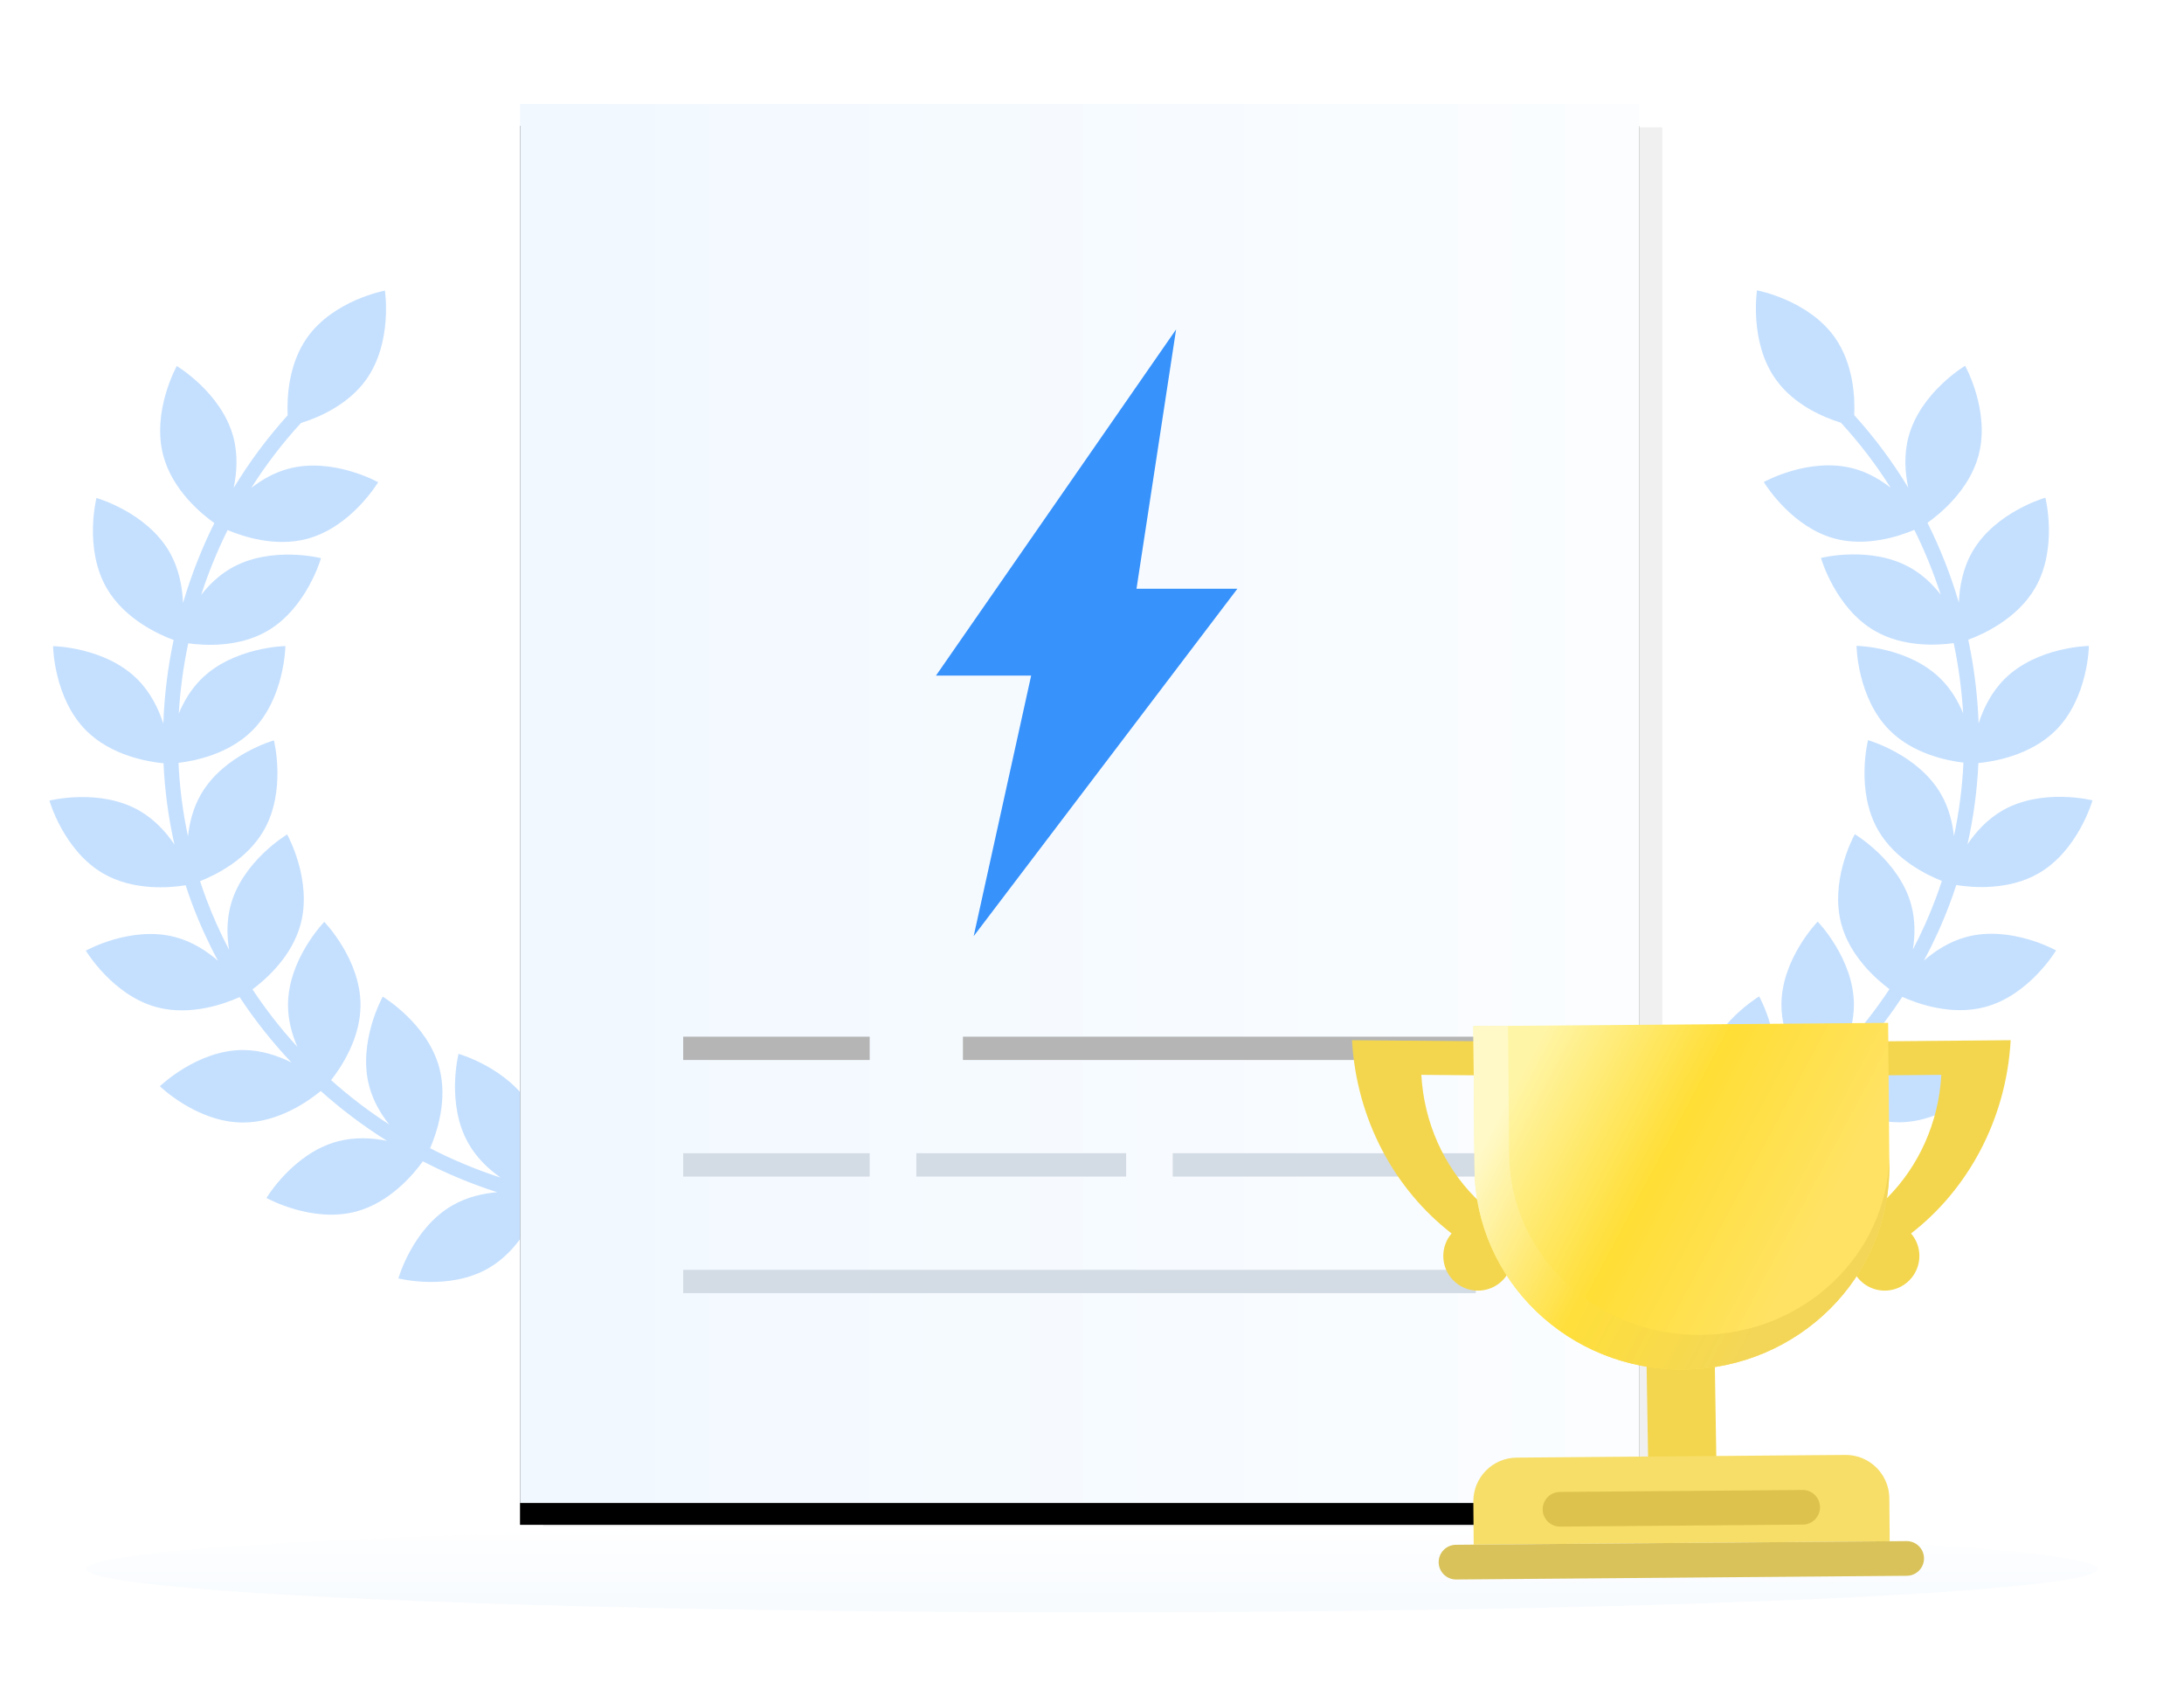 <svg xmlns="http://www.w3.org/2000/svg" xmlns:xlink="http://www.w3.org/1999/xlink" width="100" height="77" viewBox="0 0 100 77">
    <defs>
        <linearGradient id="prefix__b" x1="50%" x2="50%" y1="0%" y2="100%">
            <stop offset="0%" stop-color="#FFF"/>
            <stop offset="100%" stop-color="#DDEDFC"/>
        </linearGradient>
        <linearGradient id="prefix__f" x1="2.699%" x2="98.049%" y1="50%" y2="50%">
            <stop offset="0%" stop-color="#F1F8FF"/>
            <stop offset="100%" stop-color="#FBFDFF"/>
        </linearGradient>
        <linearGradient id="prefix__g" x1="0%" x2="75.458%" y1="40.002%" y2="73.29%">
            <stop offset="0%" stop-color="#FFF5A7"/>
            <stop offset="50.018%" stop-color="#FFDE36"/>
            <stop offset="100%" stop-color="#FFE263"/>
        </linearGradient>
        <linearGradient id="prefix__h" x1="0%" x2="75.458%" y1="40.175%" y2="72.886%">
            <stop offset="0%" stop-color="#FFF9C8"/>
            <stop offset="47.543%" stop-color="#FFDF3B"/>
            <stop offset="100%" stop-color="#F3D658"/>
        </linearGradient>
        <path id="prefix__a" d="M0 0L100 0 100 76.19 0 76.19z"/>
        <path id="prefix__e" d="M0 0H51.235V64.043H0z"/>
        <filter id="prefix__d" width="113.7%" height="110.9%" x="-6.8%" y="-3.9%" filterUnits="objectBoundingBox">
            <feOffset dy="1" in="SourceAlpha" result="shadowOffsetOuter1"/>
            <feGaussianBlur in="shadowOffsetOuter1" result="shadowBlurOuter1" stdDeviation="1"/>
            <feColorMatrix in="shadowBlurOuter1" values="0 0 0 0 0 0 0 0 0 0 0 0 0 0 0 0 0 0 0.044 0"/>
        </filter>
    </defs>
    <g fill="none" fill-rule="evenodd">
        <mask id="prefix__c" fill="#fff">
            <use xlink:href="#prefix__a"/>
        </mask>
        <ellipse cx="50" cy="71.825" fill="url(#prefix__b)" mask="url(#prefix__c)" opacity=".5" rx="46.032" ry="1.984"/>
        <g fill="#C5E0FF" mask="url(#prefix__c)">
            <path d="M89.977 16.745s1.162 2.074.616 4.105c-.427 1.591-1.776 2.685-2.338 3.083.586 1.171 1.066 2.395 1.436 3.65.03-.726.183-1.571.622-2.332 1.052-1.82 3.34-2.467 3.34-2.467s.585 2.305-.466 4.127c-.828 1.434-2.425 2.14-3.065 2.375.268 1.258.427 2.54.474 3.827.219-.676.582-1.423 1.184-2.025 1.485-1.486 3.866-1.518 3.866-1.518s-.031 2.378-1.52 3.865c-1.152 1.15-2.839 1.43-3.54 1.497-.057 1.247-.222 2.491-.499 3.718.38-.564.903-1.144 1.597-1.544 1.82-1.05 4.126-.466 4.126-.466s-.645 2.287-2.467 3.34c-1.385.8-3.052.652-3.77.536-.093.289-.193.576-.3.86-.337.898-.732 1.765-1.179 2.597.514-.448 1.17-.873 1.943-1.081 2.031-.545 4.105.617 4.105.617s-1.217 2.045-3.248 2.59c-1.556.417-3.138-.168-3.792-.464-.704 1.069-1.499 2.069-2.37 2.992.623-.312 1.388-.568 2.214-.568 2.102 0 3.807 1.659 3.807 1.659s-1.705 1.659-3.807 1.66c-1.627 0-3.016-.994-3.56-1.444-.944.846-1.959 1.61-3.03 2.282.678-.137 1.476-.184 2.268.028 2.029.544 3.249 2.587 3.249 2.587s-2.076 1.164-4.109.62c-1.556-.418-2.634-1.716-3.053-2.3-1.089.566-2.227 1.04-3.399 1.417.657.054 1.386.22 2.051.604 1.821 1.051 2.468 3.34 2.468 3.34s-2.306.585-4.127-.466c-1.356-.783-2.061-2.253-2.332-2.952-1.15.257-2.326.42-3.516.485.575.224 1.173.559 1.672 1.057 1.484 1.487 1.518 3.866 1.518 3.866s-2.378-.031-3.865-1.52c-1.079-1.08-1.391-2.631-1.482-3.399-.364-.016-.73-.043-1.095-.08-.802-.081-1.599-.206-2.385-.375.48.36.95.825 1.29 1.414 1.05 1.82.466 4.127.466 4.127s-2.288-.645-3.34-2.467c-.757-1.311-.666-2.875-.556-3.647-1.335-.427-2.628-.983-3.853-1.66l-.366-.206.344-.594c1.276.737 2.632 1.338 4.038 1.794.246-.661.952-2.22 2.363-3.035 1.82-1.05 4.127-.466 4.127-.466s-.647 2.29-2.467 3.34c-.772.446-1.63.597-2.364.624.911.217 1.838.374 2.772.468.338.034.677.06 1.014.077.07-.715.354-2.38 1.494-3.518 1.487-1.489 3.864-1.52 3.864-1.52s-.033 2.38-1.517 3.866c-.599.6-1.342.963-2.016 1.183 1.246-.049 2.477-.21 3.68-.477-.114-.737-.243-2.37.543-3.733 1.052-1.82 3.34-2.467 3.34-2.467s.585 2.305-.466 4.126c-.381.66-.925 1.166-1.463 1.543 1.114-.36 2.196-.812 3.234-1.347-.306-.706-.816-2.211-.42-3.69.545-2.03 2.588-3.249 2.588-3.249s1.16 2.077.618 4.107c-.181.678-.53 1.265-.912 1.746.936-.607 1.826-1.286 2.66-2.03-.481-.61-1.347-1.922-1.347-3.44 0-2.102 1.66-3.807 1.66-3.807s1.658 1.705 1.659 3.807c0 .698-.183 1.352-.427 1.914.75-.818 1.438-1.697 2.055-2.63-.62-.46-1.81-1.507-2.206-2.985-.508-1.896.471-3.831.604-4.08l.014-.028s2.043 1.216 2.588 3.247c.187.703.171 1.41.07 2.036.393-.75.744-1.53 1.046-2.335.1-.268.195-.537.283-.807-.712-.282-2.146-.985-2.915-2.318-1.05-1.82-.466-4.127-.466-4.127s2.29.646 3.34 2.467c.36.624.528 1.304.594 1.93.238-1.112.382-2.24.435-3.369-.775-.092-2.309-.409-3.379-1.478-1.488-1.486-1.516-3.868-1.516-3.868s2.378.035 3.864 1.52c.469.469.793 1.026 1.017 1.569-.064-1.08-.209-2.155-.433-3.213-.782.107-2.319.185-3.612-.561-1.82-1.054-2.465-3.34-2.465-3.34s2.303-.585 4.124.466c.56.323 1.007.762 1.36 1.216-.33-1.016-.733-2.009-1.209-2.967-.726.306-2.198.786-3.645.4-1.892-.51-3.076-2.316-3.23-2.562l-.017-.028s2.076-1.16 4.106-.619c.657.177 1.228.51 1.7.88-.665-1.054-1.425-2.05-2.275-2.975-.77-.238-2.15-.808-2.99-1.993-1.217-1.715-.852-4.066-.852-4.066s2.337.43 3.556 2.145c.873 1.23.932 2.785.896 3.566.933 1.028 1.759 2.142 2.472 3.32-.147-.69-.204-1.515.015-2.332.546-2.031 2.589-3.247 2.589-3.247z"/>
        </g>
        <g fill="#C5E0FF" mask="url(#prefix__c)">
            <path d="M8.094 16.756s2.043 1.216 2.59 3.247c.218.818.16 1.643.014 2.336.714-1.18 1.54-2.295 2.473-3.325-.035-.781.025-2.337.897-3.566 1.217-1.714 3.556-2.144 3.556-2.144s.365 2.35-.851 4.065c-.842 1.185-2.221 1.756-2.992 1.995-.85.924-1.61 1.921-2.276 2.974.473-.37 1.044-.704 1.702-.88 2.03-.543 4.107.618 4.107.618s-1.219 2.045-3.247 2.59c-1.45.386-2.921-.094-3.646-.4-.476.958-.88 1.95-1.21 2.967.354-.454.802-.893 1.36-1.216 1.822-1.051 4.127-.466 4.127-.466s-.647 2.286-2.467 3.34c-1.292.746-2.828.668-3.612.56-.224 1.06-.37 2.135-.433 3.215.224-.543.548-1.1 1.017-1.57 1.486-1.484 3.864-1.52 3.864-1.52s-.028 2.383-1.516 3.869c-1.07 1.069-2.603 1.385-3.378 1.478.052 1.128.196 2.255.434 3.367.066-.625.234-1.305.594-1.929 1.05-1.82 3.34-2.467 3.34-2.467s.584 2.307-.466 4.127c-.769 1.332-2.201 2.036-2.915 2.318.088.27.183.54.283.807.302.805.652 1.583 1.046 2.334-.101-.626-.117-1.333.07-2.035.545-2.03 2.588-3.246 2.588-3.246s1.163 2.076.618 4.107c-.396 1.479-1.586 2.525-2.205 2.985.616.933 1.304 1.812 2.054 2.63-.244-.562-.427-1.216-.427-1.913 0-2.102 1.66-3.807 1.66-3.807s1.66 1.704 1.66 3.806c-.001 1.518-.867 2.83-1.347 3.44.833.745 1.723 1.424 2.66 2.03-.384-.481-.732-1.068-.913-1.746-.542-2.03.618-4.106.618-4.106s2.043 1.22 2.587 3.248c.397 1.479-.113 2.984-.419 3.691 1.036.533 2.115.984 3.226 1.344-.536-.376-1.077-.881-1.457-1.539-1.052-1.82-.467-4.126-.467-4.126s2.289.646 3.34 2.467c.786 1.36.658 2.992.543 3.73 1.204.267 2.435.43 3.682.478-.674-.22-1.416-.583-2.014-1.182-1.485-1.487-1.518-3.866-1.518-3.866s2.378.03 3.864 1.519c1.14 1.138 1.423 2.803 1.494 3.518.338-.017.676-.043 1.014-.077.935-.094 1.862-.25 2.773-.467-.733-.027-1.593-.179-2.365-.624-1.82-1.05-2.467-3.34-2.467-3.34s2.306-.585 4.127.466c1.411.814 2.117 2.373 2.363 3.033 1.277-.413 2.512-.946 3.685-1.593l.354-.2.343.595c-1.334.77-2.751 1.396-4.22 1.868.109.77.2 2.334-.557 3.646-1.05 1.82-3.34 2.467-3.34 2.467s-.584-2.306.466-4.127c.34-.59.81-1.055 1.29-1.417-.785.17-1.581.295-2.383.376-.366.037-.731.064-1.096.082-.09.766-.402 2.317-1.48 3.398-1.488 1.488-3.865 1.52-3.865 1.52s.033-2.38 1.518-3.866c.498-.499 1.096-.834 1.671-1.06-1.19-.062-2.366-.226-3.517-.482-.27.697-.976 2.168-2.333 2.952-1.821 1.052-4.127.467-4.127.467s.647-2.289 2.468-3.34c.666-.385 1.398-.55 2.057-.606-1.173-.375-2.312-.85-3.404-1.414-.419.583-1.496 1.88-3.052 2.298-2.033.543-4.108-.621-4.108-.621s1.22-2.042 3.248-2.587c.792-.212 1.59-.165 2.27-.028-1.073-.672-2.088-1.436-3.033-2.281-.543.449-1.932 1.443-3.559 1.443-2.102 0-3.807-1.66-3.807-1.66s1.705-1.66 3.807-1.66c.826.001 1.591.258 2.215.569-.872-.923-1.667-1.923-2.371-2.992-.654.296-2.236.88-3.792.464-2.031-.544-3.248-2.59-3.248-2.59s2.074-1.161 4.105-.617c.774.208 1.43.633 1.944 1.08-.448-.83-.842-1.697-1.18-2.595-.106-.285-.207-.571-.3-.86-.716.115-2.384.263-3.77-.537-1.822-1.053-2.467-3.34-2.467-3.34s2.306-.584 4.127.466c.692.4 1.215.98 1.597 1.544-.278-1.227-.443-2.471-.501-3.718-.7-.067-2.387-.347-3.54-1.497C2.459 31.958 2.43 29.58 2.43 29.58s2.378.033 3.865 1.518c.6.602.964 1.348 1.183 2.024.046-1.286.205-2.566.472-3.824-.637-.233-2.237-.938-3.066-2.375-1.052-1.82-.467-4.126-.467-4.126s2.289.646 3.34 2.467c.44.763.594 1.61.623 2.337.37-1.257.85-2.481 1.434-3.656-.56-.396-1.909-1.49-2.336-3.082-.544-2.033.616-4.106.616-4.106z"/>
        </g>
        <g mask="url(#prefix__c)">
            <g>
                <path fill="#F0F0F0" d="M1.067 1.067L52.302 1.067 52.302 65.111 1.067 65.111z" transform="translate(23.81 4.762)"/>
                <g transform="translate(23.81 4.762)">
                    <use fill="#000" filter="url(#prefix__d)" xlink:href="#prefix__e"/>
                    <use fill="url(#prefix__f)" xlink:href="#prefix__e"/>
                </g>
                <path fill="#D3DBE4" d="M7.472 53.37H43.763V54.437H7.472zM29.887 48.033L43.763 48.033 43.763 49.1 29.887 49.1zM18.146 48.033H27.753V49.1H18.146zM7.472 48.033H16.011V49.1H7.472z" transform="translate(23.81 4.762)"/>
                <path fill="#B5B5B5" d="M20.28 42.696H45.897V43.763H20.28zM7.472 42.696H16.011V43.763H7.472z" transform="translate(23.81 4.762)"/>
            </g>
        </g>
        <g mask="url(#prefix__c)">
            <g>
                <path fill="#F3D64D" d="M30.159.794c-.204 3.63-1.952 6.826-4.561 8.847.235.274.378.629.381 1.017.007.876-.698 1.593-1.574 1.6-.702.006-1.302-.446-1.517-1.077-1.17.458-2.435.712-3.756.723-1.428.013-2.795-.26-4.053-.768-1.258.508-2.625.781-4.052.768-1.321-.01-2.586-.265-3.757-.723-.214.63-.814 1.083-1.516 1.078-.876-.008-1.582-.725-1.575-1.6.004-.39.146-.744.382-1.018C1.95 7.621.204 4.425 0 .794l15.079.13 15.08-.13zM26.984 2.38l-4.948.043c-.606 3.207-2.434 5.942-4.943 7.638.644.173 1.32.261 2.015.255 4.211-.034 7.629-3.538 7.876-7.936zm-23.81 0c.248 4.398 3.666 7.902 7.877 7.936.696.006 1.371-.082 2.016-.255-2.51-1.696-4.338-4.43-4.944-7.638zm11.905.104l-3.968.034c.204 2.862 1.75 5.322 3.968 6.678 2.219-1.356 3.765-3.816 3.969-6.678l-3.969-.034z" transform="translate(61.905 46.825)"/>
                <path fill="#F3D64D" d="M13.492 14.286L16.615 14.286 16.667 20.635 13.544 20.635z" transform="translate(61.905 46.825) rotate(-.461 15.08 17.46)"/>
                <path fill="url(#prefix__g)" d="M5.556.15l.054 6.53c.042 5.12 4.33 9.237 9.574 9.193 5.244-.041 9.46-4.227 9.419-9.346L24.548 0 5.556.15z" transform="translate(61.905 46.825)"/>
                <path fill="url(#prefix__h)" d="M7.143.137l.05 5.876c.038 4.607 3.969 8.312 8.776 8.272 4.708-.036 8.514-3.651 8.631-8.13l.003.372c.042 5.119-4.175 9.305-9.42 9.346-5.243.044-9.53-4.073-9.573-9.192L5.556.15 7.143.137z" transform="translate(61.905 46.825)"/>
                <path fill="#F7DE68" d="M7.54 19.903l15.047-.123c1.104-.01 2.007.879 2.016 1.983l.016 1.969-19.047.155-.016-1.968c-.009-1.104.88-2.007 1.984-2.016z" transform="translate(61.905 46.825)"/>
                <path fill="#D9C259" d="M4.756 23.894l20.634-.169c.438-.003.797.349.8.787.004.439-.349.797-.787.8l-20.634.17c-.439.003-.797-.35-.8-.788-.004-.438.348-.796.787-.8z" transform="translate(61.905 46.825)"/>
                <path fill="#DDC34D" fill-rule="nonzero" d="M9.517 21.474l11.111-.09c.439-.004.797.348.8.786.004.439-.348.797-.787.8l-11.11.091c-.439.004-.797-.348-.8-.787-.004-.438.348-.796.786-.8z" transform="translate(61.905 46.825)"/>
            </g>
        </g>
        <path fill="#3792FC" d="M44.582 42.857L47.214 30.927 42.857 30.927 53.851 15.079 52.038 26.951 56.658 26.951z" mask="url(#prefix__c)"/>
    </g>
</svg>
